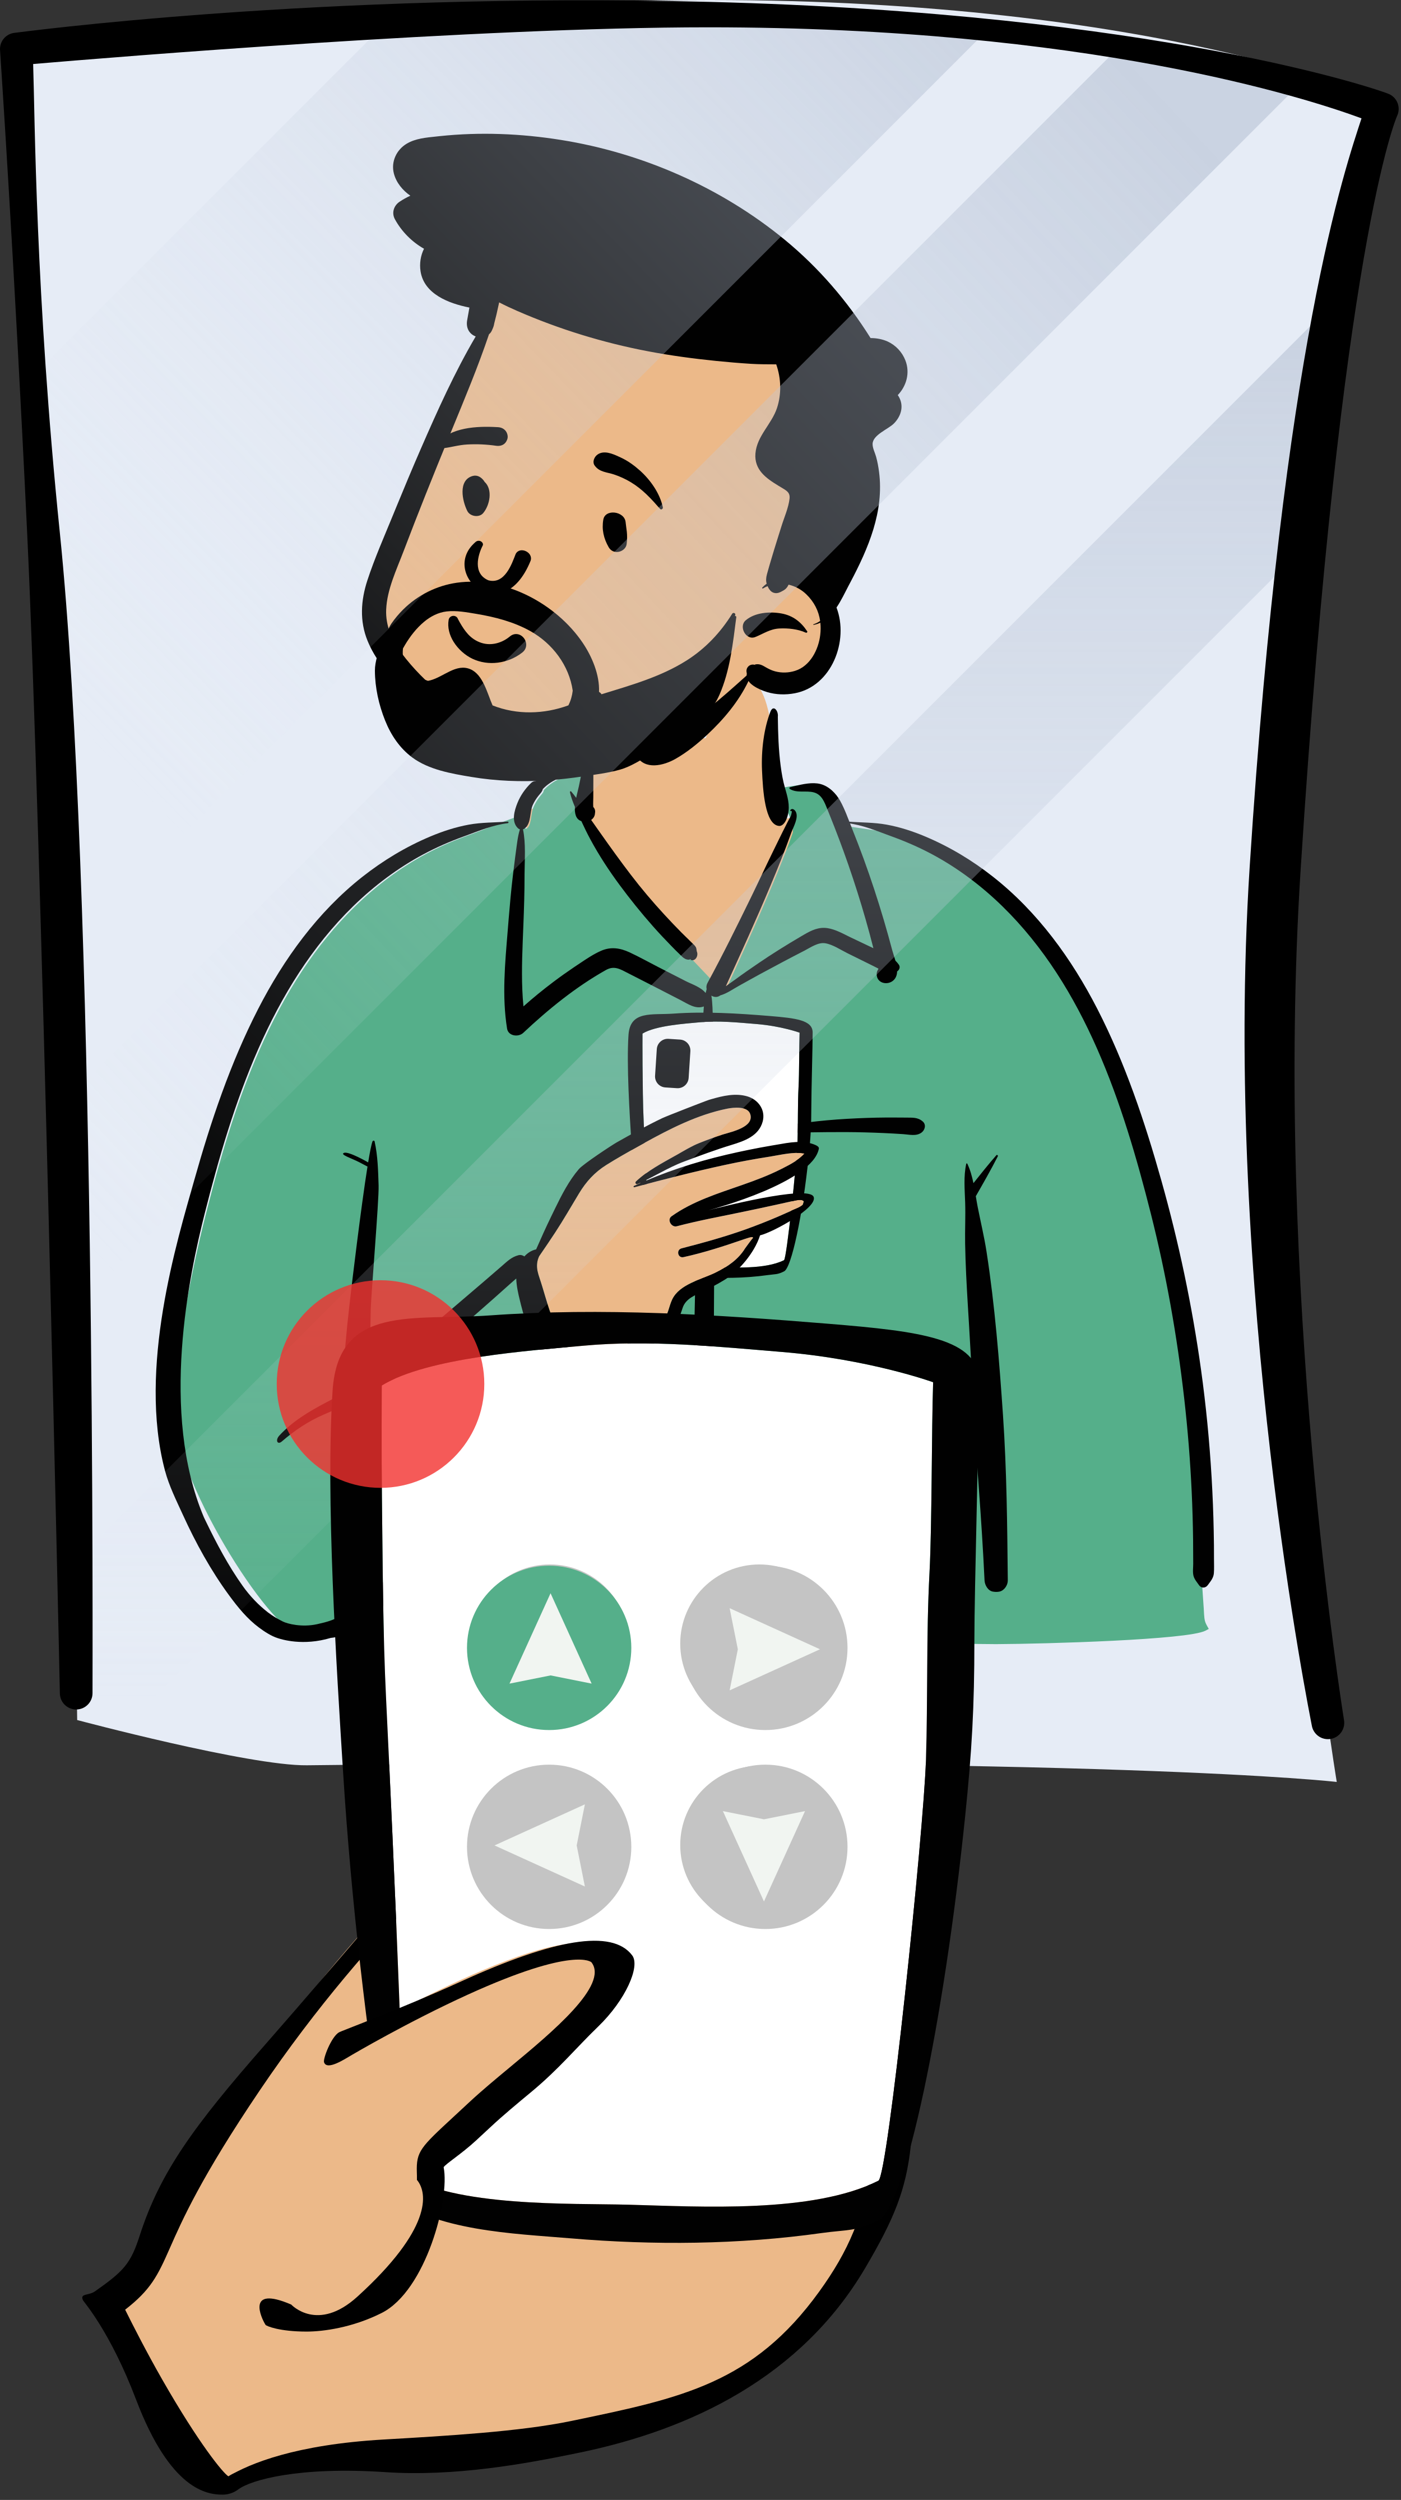 <svg width="162" height="289" viewBox="0 0 162 289" fill="none" xmlns="http://www.w3.org/2000/svg">
<rect x="0" y="0" width="162" height="289" fill="#333333" stroke="none"/>
<path d="M154.571 206C154.571 206 145.522 151.391 148.669 101.305C153.432 25.522 160 11.582 160 11.582C160 11.582 134.191 0 82.032 0C51.577 0 2 4.504 2 4.504C2 4.504 2.629 27.669 5.147 61.805C7.665 95.942 8.924 198.842 8.924 198.842C8.924 198.842 28.837 204.15 35.482 204.072C128.894 202.971 154.571 206 154.571 206Z" fill="#E6ECF6"/>
<path d="M99.038 99.097C98.378 97.597 97.693 95.998 96.685 95.161C95.148 93.885 92.869 94.342 90.046 94.753C89.087 82.27 89.625 77.609 82.968 77.099C82.528 76.949 81.992 85.467 81.553 85.343C77.891 85.191 70.871 82.788 67.505 83.116C64.876 84.346 66.195 89.164 65.325 92.906C63.284 92.906 61.743 93.342 60.393 93.961C62.397 101.125 66.955 113.938 74.544 117.064C82.458 120.323 93.347 108.103 99.038 99.097Z" fill="#ECB989"/>
<path d="M62.968 91.251C64.109 90.06 65.899 89.349 67.594 89.389L67.673 89.391L68.249 89.417L67.864 91.304L67.845 91.393L67.766 91.721L67.662 92.149L67.625 92.307L67.586 92.482C67.58 92.51 67.574 92.538 67.567 92.566L67.551 92.649L67.387 93.45L67.417 93.522L67.409 93.704C67.383 94.362 67.525 94.724 67.837 94.84L67.862 94.849L68.041 94.906L68.186 95.222C68.52 95.944 68.833 96.574 69.153 97.168C70.088 98.901 71.204 100.632 72.49 102.372C73.712 104.026 74.986 105.604 76.309 107.103C76.904 107.777 77.533 108.453 78.202 109.141L78.778 109.731L78.961 109.917L79.084 110.04L79.238 110.191L79.46 110.402L79.62 110.56L79.672 110.609C79.737 110.67 79.788 110.711 79.834 110.741L79.851 110.751L79.902 110.781L82.572 113.59L83.515 114.108L83.963 114.356L84.053 114.176L84.072 114.118L85.064 111.938L85.671 110.603C86.915 107.856 87.882 105.672 88.767 103.591L88.877 103.331L89.204 102.557L89.376 102.144C90.168 100.249 90.752 98.785 91.275 97.364L91.35 97.161L91.46 96.857L91.623 96.399L91.653 96.321C91.795 95.958 91.447 94.636 91.102 93.912L91.082 93.871L90.994 93.692L90.897 93.502C90.669 93.059 90.505 92.567 90.366 91.971C90.344 91.874 90.323 91.778 90.303 91.679L90.274 91.531L90.255 91.434L90.23 91.299L90.194 91.105L90.963 90.976L91.385 90.907L91.569 90.878C91.807 90.841 92.019 90.811 92.219 90.786L92.293 90.777L92.427 90.761L92.432 90.787L92.706 90.814L92.91 90.835C93.914 90.942 94.687 91.058 95.237 91.188L95.291 91.201L95.39 91.226L95.435 91.237C95.935 91.372 96.32 91.663 96.625 92.092C96.834 92.386 96.97 92.668 97.184 93.202L97.261 93.394L97.517 94.027C97.547 94.104 97.593 94.227 97.656 94.396L97.873 94.987L98.485 95.591L101.905 96.095C106.834 96.398 140.292 109.352 138.947 182.397L139.003 183.183L139.118 184.892L139.186 185.866L139.194 185.997L139.221 186.505L139.229 186.624C139.239 186.776 139.251 186.905 139.265 187.024L139.277 187.112L139.29 187.197C139.328 187.43 139.403 187.638 139.527 187.87L139.559 187.929L139.772 188.31L139.386 188.513C137.374 189.573 120.826 190.04 115.391 190.065L115.226 190.065H114.886C112.246 190.064 109.447 189.962 106.527 189.787L105.866 189.747L105.315 189.712C105.077 189.697 104.846 189.681 104.607 189.665L104.239 189.638L102.703 189.526C95.796 188.864 88.552 188.876 80.57 189.473C60.7 190.751 45.653 189.032 34.246 188.642C31.428 188.546 19.82 171.022 19.89 161.982C20.731 154.592 22.018 147.425 23.77 140.499L23.946 139.807C25.84 132.405 27.665 126.698 29.986 121.421C32.938 114.709 36.538 109.185 41.069 104.769C43.561 102.34 46.32 100.291 49.252 98.719C50.6 97.996 52.034 97.355 53.571 96.778L53.791 96.696L54.147 96.566L54.419 96.465L55.298 96.137C55.483 96.067 55.684 95.99 55.922 95.896L56.069 95.838L57.643 95.21L57.904 95.108L58.195 94.995L58.408 94.913C58.758 94.779 59.074 94.663 59.367 94.561L59.541 94.501L59.699 94.448L60.37 94.216L60.358 94.826C60.349 95.233 60.453 95.54 60.686 95.761L60.694 95.767L60.701 95.774L60.709 95.779L60.749 95.777L60.908 95.777C60.925 95.768 60.94 95.757 60.954 95.745C61.18 95.553 61.285 95.295 61.386 94.705L61.413 94.541L61.461 94.234L61.48 94.117C61.547 93.708 61.606 93.482 61.722 93.223C61.889 92.849 62.108 92.485 62.367 92.15L62.428 92.074L62.669 91.783L62.706 91.737C62.791 91.628 62.834 91.552 62.852 91.481L62.857 91.463L62.881 91.34L62.968 91.251Z" fill="#55AF8A"/>
<path d="M46.6 61.348C46.127 63.043 45.676 64.744 45.246 66.45C44.515 69.363 43.397 72.564 44.834 75.438C45.459 76.732 46.482 77.818 47.504 78.809C59.159 90.85 74.026 93.871 85.577 79.861C88.26 75.675 89.068 79.275 92.46 78.475C94.923 77.702 95.636 74.802 95.247 72.541C94.991 71.053 94.368 69.663 94.007 68.202C92.112 60.063 97.27 51.715 94.317 43.674C95.161 43.165 95.643 41.945 94.772 41.002C93.765 39.912 92.68 38.899 91.52 37.974C86.658 34.101 80.827 31.692 74.795 30.322C69.326 29.321 62.097 27.123 57.909 32.043C55.89 34.762 57.444 35.891 56.059 38.949C53.345 45.54 48.509 54.48 46.6 61.348Z" fill="#ECB989"/>
<path d="M100.666 39.083C101.367 39.074 102.091 39.227 102.657 39.488C103.583 39.917 104.322 40.711 104.691 41.662C105.254 43.105 104.811 44.633 103.811 45.675C103.894 45.79 103.966 45.915 104.027 46.046C104.51 47.084 104.143 48.159 103.374 48.947C102.719 49.619 100.92 50.258 100.899 51.321C100.889 51.804 101.177 52.336 101.303 52.797C101.461 53.371 101.569 53.955 101.645 54.545C102.243 59.121 100.413 63.376 98.326 67.323L98.138 67.676C97.723 68.468 97.283 69.408 96.726 70.235C98.189 74.062 96.175 79.349 91.89 80.146C90.837 80.343 89.731 80.317 88.702 80.005C88.166 79.84 87.621 79.615 87.156 79.299C86.925 79.142 86.703 78.961 86.553 78.725C85.401 81.12 83.692 83.152 81.741 84.972C80.642 85.994 79.421 86.983 78.114 87.726C76.733 88.51 74.566 89.057 73.589 87.376C73.256 86.804 73.591 86.143 74.179 85.942C75.283 85.562 76.376 85.441 77.416 84.861C78.574 84.215 79.701 83.485 80.784 82.722C82.329 81.636 83.766 80.384 85.183 79.12L86.339 78.087C86.338 78.082 86.338 78.078 86.337 78.073L86.337 78.045C86.338 78.031 86.339 78.018 86.341 78.006L86.355 77.872C86.353 77.861 86.351 77.847 86.348 77.83L86.335 77.746C86.213 77.195 86.675 76.723 87.229 76.846C87.404 76.893 87.43 76.894 87.307 76.848L87.256 76.83C87.472 76.771 87.69 76.77 87.908 76.829C88.164 76.897 88.384 77.05 88.612 77.175C88.949 77.362 89.253 77.51 89.625 77.609C90.389 77.811 91.184 77.787 91.937 77.552C93.676 77.011 94.645 75.111 94.846 73.397C94.903 72.912 94.909 72.44 94.859 71.987C94.616 72.102 94.356 72.187 94.077 72.237C94.035 72.245 94.019 72.186 94.059 72.172C94.343 72.081 94.601 71.95 94.834 71.789C94.668 70.626 94.142 69.579 93.231 68.7C92.656 68.144 91.94 67.762 91.183 67.587C91.175 67.608 91.165 67.629 91.154 67.649C90.957 68.056 90.697 68.218 90.332 68.398L90.202 68.462C89.706 68.699 89.198 68.529 88.959 68.117L88.948 68.126C88.871 67.995 88.809 67.875 88.757 67.76C88.575 67.833 88.397 67.923 88.225 68.027C88.16 68.066 88.093 67.976 88.144 67.922C88.302 67.757 88.472 67.607 88.651 67.475C88.555 67.138 88.57 66.813 88.689 66.363C88.858 65.73 89.052 65.101 89.237 64.472C89.594 63.256 89.984 62.05 90.36 60.839C90.677 59.815 91.177 58.709 91.298 57.639C91.368 57.016 91.045 56.778 90.586 56.499L89.989 56.139C88.589 55.285 87.199 54.314 87.352 52.424C87.516 50.405 89.226 49.033 89.842 47.178C90.382 45.554 90.327 43.737 89.757 42.121C88.785 42.113 87.814 42.122 86.843 42.06C85.497 41.975 84.155 41.862 82.814 41.726C80.179 41.459 77.559 41.108 74.955 40.614C69.738 39.624 64.636 38.052 59.767 35.927C59.075 35.625 58.389 35.305 57.718 34.956C57.69 35.079 57.662 35.204 57.636 35.329C57.491 36.028 57.327 36.716 57.145 37.405C57.119 37.59 57.062 37.783 56.972 37.987L56.867 38.225C56.794 38.39 56.683 38.53 56.545 38.641C55.281 42.384 53.754 46.034 52.251 49.69L51.892 50.565C50.099 54.939 48.335 59.326 46.657 63.745C45.842 65.886 44.747 68.159 44.653 70.482C44.577 72.366 45.339 74.05 46.452 75.532C49.068 79.019 52.761 81.846 56.522 83.982C58.537 85.126 60.727 86.314 62.983 86.891C63.79 87.097 64.671 87.228 65.501 87.078C66.21 86.951 66.748 86.524 67.262 86.047L67.362 85.954C67.792 85.548 68.663 85.811 68.616 86.472C68.479 88.431 66.487 89.139 64.763 89.159C62.802 89.182 60.965 88.435 59.196 87.658L58.89 87.523C54.31 85.501 50.191 82.682 46.446 79.375C44.788 77.912 43.353 76.154 42.508 74.095C41.566 71.799 41.72 69.422 42.48 67.093C43.321 64.527 44.43 62.026 45.451 59.528L45.767 58.756C46.717 56.441 47.681 54.131 48.681 51.836C50.596 47.441 52.575 43.033 55.006 38.895C54.979 38.885 54.952 38.875 54.926 38.863C54.179 38.536 53.879 37.818 54.018 37.031L54.279 35.555L54.209 35.541C51.91 35.075 49.046 34.007 48.632 31.38C48.487 30.465 48.639 29.532 49.029 28.756C47.624 27.96 46.442 26.767 45.665 25.348C45.262 24.61 45.529 23.773 46.209 23.318C46.613 23.047 47.028 22.817 47.451 22.625C46.559 22.01 45.812 21.105 45.543 20.051C45.197 18.694 45.844 17.319 47.026 16.613C48.041 16.004 49.276 15.906 50.431 15.782L50.841 15.738C55.516 15.245 60.239 15.436 64.878 16.179C74.277 17.681 83.397 21.674 90.76 27.732C94.656 30.937 97.986 34.804 100.666 39.083ZM93.168 73.137C92.268 72.717 91.101 72.605 90.121 72.655C89.029 72.713 88.305 73.252 87.333 73.642C86.266 74.07 85.38 72.439 86.224 71.715C87.291 70.799 89.008 70.679 90.344 70.916C91.672 71.153 92.606 71.877 93.333 72.975C93.406 73.082 93.267 73.182 93.168 73.137Z" fill="#010101"/>
<path d="M57.57 76.604C56.575 76.73 55.55 76.592 54.625 76.153C53.786 75.755 52.973 75.042 52.444 74.185C51.968 73.414 51.725 72.528 51.879 71.65C51.903 71.516 51.97 71.41 52.058 71.334C52.15 71.254 52.27 71.207 52.391 71.198C52.517 71.189 52.643 71.221 52.744 71.288C52.836 71.348 52.908 71.436 52.947 71.552C53.02 71.69 53.094 71.825 53.168 71.956C53.771 73.005 54.385 73.823 55.477 74.251C56.051 74.477 56.653 74.515 57.23 74.406C57.828 74.292 58.401 74.02 58.887 73.633L58.945 73.586C59.226 73.348 59.52 73.276 59.787 73.305C60.096 73.337 60.377 73.51 60.572 73.76C60.767 74.009 60.872 74.331 60.841 74.646C60.813 74.927 60.68 75.206 60.396 75.429C59.581 76.069 58.592 76.476 57.57 76.604ZM54.965 62.673C50.799 66.302 58.084 72.85 61.349 64.839C61.709 63.838 60.088 63.102 59.623 64.055C59.185 65.185 58.365 67.594 56.467 67.083C54.644 66.303 55.249 64.158 55.826 63.045C55.961 62.727 55.423 62.273 54.965 62.673ZM72.46 62.895C72.353 63.785 70.946 64.24 70.385 63.264C69.799 62.242 69.564 61.198 69.763 60.064C69.985 58.797 72.222 59.088 72.341 60.368C72.415 61.165 72.603 61.704 72.46 62.895ZM56.03 55.699C57.004 56.593 56.637 58.407 55.871 59.316C55.401 59.872 54.361 59.712 54.04 59.08C53.447 57.914 52.951 55.521 54.636 55.029C55.176 54.871 55.626 55.15 55.938 55.558C55.974 55.605 56.003 55.652 56.03 55.699ZM73.989 54.39C75.208 55.48 76.302 57.025 76.646 58.643C76.684 58.818 76.459 58.984 76.324 58.829C75.292 57.648 74.298 56.558 72.938 55.742C72.317 55.37 71.678 55.076 70.992 54.849C70.16 54.574 69.32 54.586 68.767 53.826C68.453 53.394 68.725 52.791 69.114 52.532C69.848 52.043 70.803 52.44 71.56 52.791L71.806 52.905C72.6 53.272 73.338 53.808 73.989 54.39ZM58.276 49.623C58.455 49.759 58.591 49.947 58.658 50.185C58.747 50.502 58.708 50.737 58.551 51.019C58.431 51.237 58.256 51.379 58.055 51.461C57.843 51.548 57.6 51.566 57.361 51.532C56.26 51.371 55.145 51.324 54.034 51.383C53.513 51.411 53.005 51.502 52.497 51.602L52.06 51.688C51.657 51.767 51.245 51.836 50.747 51.834C50.708 51.834 50.669 51.833 50.631 51.832C50.513 51.757 50.504 51.702 50.486 51.659L50.479 51.642C50.457 51.591 50.433 51.517 50.551 51.229C52.13 49.397 55.153 49.248 57.414 49.374L57.623 49.386C57.866 49.403 58.093 49.485 58.276 49.623Z" fill="#010101"/>
<path d="M66.225 79.844C66.156 80.433 65.996 81.005 65.723 81.542C62.913 82.57 59.774 82.666 56.957 81.548C56.353 80.182 55.864 77.997 54.4 77.368C52.761 76.663 51.319 78.237 49.759 78.649C49.673 78.672 49.578 78.692 49.483 78.71C48.635 78.405 47.818 77.969 47.221 77.278C46.61 76.571 46.511 75.808 46.595 74.965C46.674 74.821 46.756 74.679 46.84 74.539C47.433 73.551 48.149 72.624 49.035 71.884C49.78 71.259 50.673 70.796 51.645 70.684C52.784 70.554 53.98 70.782 55.101 70.969C57.241 71.325 59.394 71.884 61.303 72.944C63.903 74.39 65.812 76.948 66.225 79.844ZM45.242 72.109C45.051 72.386 43.342 75.484 43.351 77.524C43.36 79.488 43.798 81.465 44.532 83.295C45.206 84.976 46.218 86.493 47.684 87.576C49.598 88.988 52.211 89.435 54.501 89.816C57.359 90.292 60.264 90.405 63.155 90.218C64.6 90.126 66.039 89.959 67.47 89.745C68.877 89.535 70.361 89.355 71.731 88.962C72.91 88.624 74.033 87.896 75.085 87.285C76.743 86.325 78.387 85.299 79.909 84.132C81.33 83.043 82.459 81.984 83.19 80.321C84.415 77.533 84.753 74.336 85.14 71.341C85.154 71.247 85.024 71.161 84.969 71.246C84.986 71.196 85.002 71.146 85.018 71.096C85.086 70.882 84.777 70.769 84.666 70.948C83.308 73.137 81.553 74.989 79.373 76.367C76.371 78.263 72.93 79.216 69.555 80.26C69.483 80.143 69.383 80.046 69.265 79.988C69.35 77.999 68.438 75.883 67.391 74.329C64.327 69.784 58.325 66.575 52.809 67.368C50.477 67.704 48.294 68.801 46.619 70.463C46.112 70.965 45.65 71.519 45.242 72.109Z" fill="#010101"/>
<path d="M68.229 86.181C68.251 86.165 68.285 86.157 68.305 86.181C68.64 86.573 68.572 87.171 68.583 87.668L68.585 87.714C68.609 88.439 68.614 89.162 68.611 89.888L68.604 92.199C68.603 92.517 68.577 92.848 68.593 93.167L68.601 93.291C68.778 93.472 68.86 93.732 68.8 93.995C68.79 94.331 68.614 94.612 68.358 94.788L68.907 95.568L69.457 96.348C70.591 97.957 71.739 99.552 72.934 101.116C74.153 102.712 75.453 104.247 76.813 105.723C77.478 106.445 78.154 107.156 78.846 107.852C79.127 108.134 79.415 108.41 79.7 108.688L79.984 108.969C80.15 109.136 80.361 109.302 80.473 109.514C80.538 109.639 80.553 109.948 80.577 109.999C80.786 110.461 80.428 111.196 79.833 110.966L79.86 110.948C79.968 110.872 79.899 110.871 79.652 110.944C79.496 110.943 79.349 110.908 79.213 110.837L79.172 110.814C78.98 110.716 78.808 110.528 78.652 110.376L78.613 110.339C78.255 110.004 77.914 109.649 77.572 109.298C76.857 108.568 76.158 107.822 75.481 107.055C74.131 105.527 72.851 103.936 71.639 102.296C70.405 100.626 69.257 98.869 68.27 97.042C67.896 96.348 67.552 95.641 67.223 94.925C66.582 94.72 66.433 94.038 66.478 93.27C66.242 92.72 66.028 92.158 65.903 91.584C65.886 91.505 65.987 91.431 66.048 91.499C66.252 91.732 66.442 91.98 66.625 92.234C66.735 91.696 66.874 91.201 66.939 90.885L67.223 89.491C65.623 89.408 63.868 90.066 62.765 91.217C62.706 91.517 62.475 91.731 62.25 92.011C61.993 92.332 61.769 92.691 61.602 93.067C61.231 93.9 61.44 95.129 60.72 95.74C60.645 95.803 60.562 95.848 60.475 95.875C60.817 97.55 60.662 99.395 60.654 101.094V101.244C60.656 103.146 60.593 105.049 60.519 106.948L60.444 108.829C60.347 111.337 60.284 113.846 60.528 116.34C61.64 115.354 62.791 114.414 63.981 113.518C64.763 112.929 65.562 112.36 66.374 111.813L67.034 111.372C67.825 110.842 68.636 110.296 69.502 109.916C70.636 109.419 71.713 109.59 72.807 110.099C73.897 110.607 74.954 111.196 76.022 111.746C77.109 112.306 78.198 112.861 79.286 113.417C80.007 113.785 81.064 114.118 81.593 114.796C81.626 114.646 81.666 114.496 81.711 114.347C81.659 114.12 81.679 113.874 81.807 113.64C83.584 110.375 85.228 107.031 86.861 103.692C87.687 102.002 88.473 100.292 89.301 98.603L90.106 96.959C90.24 96.684 90.375 96.411 90.511 96.137C90.714 95.728 90.925 95.323 91.131 94.914C91.217 94.742 91.326 94.57 91.411 94.396L91.451 94.309C91.453 94.305 91.648 93.691 91.497 93.75L91.484 93.756C91.407 93.8 91.346 93.703 91.395 93.641C91.609 93.378 91.905 93.611 92.026 93.856C92.361 94.526 91.748 95.579 91.512 96.222L91.499 96.258C90.766 98.331 89.937 100.366 89.088 102.393C87.458 106.28 85.708 110.108 83.962 113.942L83.941 114.008C84.313 113.722 84.711 113.464 85.051 113.211C85.91 112.575 86.794 111.97 87.677 111.367C89.296 110.26 90.959 109.227 92.648 108.236L92.986 108.038C93.831 107.546 94.667 107.147 95.669 107.294C96.6 107.432 97.466 107.932 98.306 108.338L98.394 108.38L100.992 109.615C100.714 108.507 100.414 107.405 100.1 106.306C99.488 104.163 98.814 102.039 98.084 99.934C97.402 97.966 96.664 96.02 95.885 94.09L95.65 93.511C95.332 92.716 95.016 91.849 94.107 91.604C93.198 91.36 92.156 91.722 91.327 91.204C91.251 91.158 91.26 91.033 91.352 91.01L91.864 90.881C92.826 90.642 93.953 90.401 94.863 90.634C95.853 90.887 96.671 91.718 97.151 92.582C97.685 93.542 98.061 94.618 98.467 95.642L98.531 95.803C98.996 96.963 99.443 98.129 99.872 99.302C100.727 101.648 101.506 104.022 102.212 106.418C102.551 107.572 102.874 108.732 103.183 109.895C103.272 110.23 103.419 110.635 103.54 111.058C103.678 111.193 103.809 111.343 103.931 111.515C104.135 111.799 103.989 112.133 103.736 112.303C103.727 112.594 103.662 112.868 103.507 113.102C102.904 114.018 101.308 113.782 101.373 112.551C101.383 112.362 101.456 112.182 101.568 112.03L101.564 112.006L101.551 111.96C101.275 111.828 100.996 111.68 100.704 111.535L97.976 110.187C97.186 109.797 96.311 109.194 95.433 109.045C94.613 108.906 93.749 109.516 93.046 109.884L93 109.908C91.299 110.78 89.611 111.681 87.929 112.589C87.108 113.032 86.297 113.494 85.48 113.943C84.796 114.318 84.058 114.857 83.289 115.069C82.961 115.324 82.571 115.29 82.258 115.097C82.401 115.984 82.392 116.894 82.436 117.801C82.495 119.014 82.504 120.23 82.523 121.444L82.531 121.899C82.582 124.584 82.61 127.268 82.621 129.953C82.657 139.514 82.551 149.077 82.526 158.637C82.514 163.441 82.419 168.248 82.294 173.05C82.241 175.085 82.131 177.117 82.011 179.149L81.945 180.257C81.807 182.595 81.724 184.959 81.291 187.265C81.235 187.566 80.726 187.573 80.676 187.265C80.277 184.793 80.255 182.268 80.179 179.767L80.162 179.268C80.071 176.583 80.027 173.899 80.037 171.214C80.07 161.649 80.319 152.091 80.523 142.529C80.625 137.725 80.694 132.919 80.852 128.116C80.932 125.713 81.022 123.312 81.128 120.91C81.176 119.838 81.222 118.766 81.293 117.695L81.326 117.236C81.347 116.937 81.365 116.641 81.387 116.349C80.42 116.702 79.534 116.048 78.664 115.6C77.661 115.083 76.658 114.567 75.654 114.051L74.65 113.537L72.64 112.511C71.735 112.049 71.037 111.59 70.073 112.132C66.595 114.083 63.399 116.679 60.503 119.403C59.947 119.926 58.774 119.785 58.633 118.91C58.032 115.169 58.398 111.374 58.705 107.622L58.818 106.229C58.955 104.565 59.104 102.901 59.303 101.244C59.392 100.503 59.481 99.762 59.579 99.022L59.654 98.467C59.777 97.59 59.857 96.719 60.118 95.878C60.035 95.851 59.956 95.808 59.886 95.74C59.1 94.995 59.479 93.702 59.837 92.816C60.191 91.941 60.731 91.177 61.407 90.519C61.553 90.376 61.761 90.284 61.97 90.279C63.608 89.193 65.406 88.651 67.276 89.244C67.329 88.993 67.382 88.742 67.439 88.492L67.496 88.242C67.64 87.622 67.694 86.597 68.229 86.181Z" fill="#010101"/>
<path d="M85.022 184.216C85.53 184.076 86.087 184.223 86.459 184.596C86.832 184.969 86.979 185.525 86.839 186.034C86.769 186.284 86.642 186.501 86.459 186.686C86.288 186.856 86.088 186.977 85.861 187.049L85.807 187.066L85.724 187.1C85.469 187.168 85.214 187.168 84.959 187.1C84.716 187.032 84.504 186.909 84.324 186.73C84.146 186.551 84.023 186.339 83.955 186.095C83.886 185.84 83.886 185.585 83.955 185.33L83.989 185.247C84.059 184.997 84.186 184.78 84.369 184.595C84.554 184.413 84.772 184.286 85.022 184.216Z" fill="#010101"/>
<path d="M115.209 133.55C115.293 133.453 115.428 133.576 115.376 133.678C114.584 135.231 113.702 136.772 112.834 138.286C112.904 138.705 112.972 139.121 113.052 139.527C113.39 141.254 113.804 142.952 114.074 144.697C115.043 150.968 115.547 157.308 115.979 163.636C116.413 169.986 116.469 176.339 116.533 182.703C116.54 183.254 116.115 183.895 115.546 183.999C115.286 184.046 115.091 184.037 114.832 183.999C114.24 183.912 113.87 183.234 113.844 182.703C113.675 179.147 113.446 175.595 113.182 172.044C112.714 165.749 112.428 159.438 112.049 153.136L111.915 150.934C111.772 148.547 111.641 146.159 111.599 143.769C111.571 142.186 111.655 140.603 111.603 139.021C111.555 137.561 111.407 135.974 111.729 134.539C111.741 134.485 111.826 134.472 111.85 134.523C112.185 135.228 112.397 135.993 112.561 136.775C113.424 135.685 114.302 134.591 115.209 133.55Z" fill="#010101"/>
<path d="M102.545 95.335C104.065 95.614 105.56 96.102 106.983 96.701C109.805 97.889 112.422 99.465 114.826 101.357C119.996 105.425 123.914 110.84 126.9 116.66C130.117 122.93 132.375 129.678 134.281 136.446C136.302 143.62 137.844 150.931 138.873 158.314C139.452 162.467 139.856 166.645 140.102 170.83C140.223 172.893 140.304 174.958 140.345 177.024C140.367 178.102 140.38 179.18 140.376 180.258C140.374 180.793 140.405 181.342 140.361 181.875C140.32 182.372 140.04 182.735 139.753 183.116L139.654 183.248C139.385 183.612 138.909 183.633 138.644 183.248C138.42 182.925 138.118 182.582 138.011 182.193C137.895 181.773 137.972 181.229 137.973 180.797C137.974 179.854 137.97 178.91 137.959 177.967C137.936 176.125 137.882 174.285 137.797 172.445C137.629 168.856 137.342 165.272 136.936 161.702C136.115 154.483 134.848 147.319 133.067 140.274C129.861 127.594 125.485 114.101 115.883 104.745C113.478 102.401 110.758 100.354 107.796 98.766C106.282 97.954 104.707 97.272 103.093 96.686L102.955 96.636C101.357 96.051 99.722 95.362 98.029 95.166C97.913 95.152 97.908 94.97 98.029 94.979C99.546 95.098 101.042 95.059 102.545 95.335Z" fill="#010101"/>
<path d="M85.313 172.253C85.581 172.252 85.881 172.31 86.111 172.459L86.418 172.697C86.502 172.804 86.585 172.911 86.667 173.019C86.86 173.269 86.885 173.675 86.845 173.974C86.836 174.174 86.777 174.359 86.667 174.531L86.434 174.835C86.208 175.019 86.02 175.15 85.747 175.238C85.605 175.284 85.468 175.294 85.331 175.286L85.285 175.284L85.313 175.287L85.265 175.282C85.22 175.278 85.176 175.273 85.131 175.267C85.1 175.263 85.07 175.261 85.04 175.257C85.01 175.254 84.982 175.253 84.952 175.256C84.605 175.289 84.257 175.092 84.011 174.866C83.79 174.663 83.591 174.231 83.621 173.925L83.634 173.797C83.658 173.582 83.677 173.497 83.768 173.28C83.857 173.069 83.982 172.883 84.15 172.726C84.473 172.426 84.869 172.256 85.313 172.253Z" fill="#010101"/>
<path d="M84.24 156.47C84.699 155.969 85.49 155.932 86.061 156.235C86.199 156.309 86.327 156.428 86.45 156.527C86.758 156.776 86.88 157.227 86.896 157.606C86.913 157.981 86.716 158.427 86.45 158.686L86.385 158.748C86.226 158.903 85.998 159.038 85.775 159.078C85.417 159.144 85.116 159.142 84.782 159.001C84.495 158.88 84.248 158.686 84.079 158.421L84.052 158.376C84.04 158.358 84.029 158.34 84.019 158.32L84.005 158.291C83.686 157.676 83.772 156.98 84.24 156.47Z" fill="#010101"/>
<path d="M84.478 140.604C84.685 140.539 84.893 140.53 85.1 140.576C85.242 140.576 85.372 140.612 85.494 140.683C85.626 140.72 85.741 140.787 85.838 140.883C85.956 140.953 86.049 141.046 86.119 141.163C86.257 141.314 86.35 141.491 86.398 141.694L86.454 142.109L86.398 142.524L86.241 142.897C86.197 142.954 86.154 143.01 86.11 143.066C86.041 143.183 85.947 143.277 85.829 143.347C85.753 143.423 85.665 143.48 85.567 143.519C85.22 143.768 84.757 143.849 84.345 143.736C84.101 143.667 83.888 143.544 83.709 143.365C83.53 143.185 83.406 142.972 83.337 142.728L83.309 142.533C83.273 142.271 83.267 142.126 83.342 141.793C83.374 141.647 83.468 141.44 83.518 141.354C83.728 140.982 84.073 140.728 84.478 140.604Z" fill="#010101"/>
<path d="M102.493 129.189C103.089 129.185 103.684 129.186 104.28 129.193L104.727 129.199C105.475 129.211 106.116 129.133 106.704 129.652C107.131 130.029 106.943 130.661 106.538 130.945C105.924 131.374 105.154 131.158 104.448 131.111C103.704 131.061 102.959 131.019 102.214 130.986C100.771 130.922 99.328 130.88 97.884 130.874C96.443 130.868 95 130.882 93.559 130.905C92.093 130.929 90.566 131.065 89.108 130.914C88.908 130.893 88.863 130.63 89.061 130.561C90.434 130.086 91.98 129.932 93.419 129.75C94.905 129.562 96.389 129.43 97.884 129.344C99.418 129.255 100.956 129.2 102.493 129.189Z" fill="#010101"/>
<path d="M84.475 124.521L84.524 124.522C84.787 124.523 85.032 124.584 85.261 124.707L85.31 124.734L85.624 124.977C85.817 125.171 85.951 125.4 86.024 125.664L86.08 126.077C86.088 126.292 86.043 126.491 85.946 126.676C85.883 126.869 85.776 127.036 85.624 127.177C85.484 127.329 85.316 127.436 85.124 127.499C84.952 127.589 84.769 127.634 84.574 127.634L84.524 127.633C84.244 127.632 83.982 127.561 83.74 127.42L83.425 127.177C83.232 126.983 83.099 126.754 83.025 126.491L82.969 126.077C82.961 125.863 83.006 125.663 83.104 125.478C83.165 125.285 83.273 125.118 83.425 124.977C83.566 124.826 83.733 124.718 83.925 124.656C84.097 124.566 84.28 124.521 84.475 124.521Z" fill="#010101"/>
<path d="M89.087 82.27C89.422 81.416 90.03 82.176 89.942 82.862C89.966 84.793 90.022 86.664 90.271 88.555C90.385 89.419 90.535 90.286 90.766 91.078L90.862 91.412C91.161 92.451 91.394 93.43 90.991 94.57C90.802 95.107 90.459 95.51 90.088 95.482C88.441 95.357 88.214 91.321 88.114 89.068C88.01 86.748 88.332 84.198 89.087 82.27Z" fill="#010101"/>
<path d="M91.342 133.957C91.319 133.963 91.305 133.966 91.305 133.966C91.305 133.966 91.318 133.963 91.342 133.957Z" fill="#010101"/>
<path d="M80.93 118.177C79.206 118.337 75.809 118.561 74.293 119.486C74.293 119.486 74.282 121.736 74.298 123.132C74.325 125.363 74.329 127.592 74.436 129.821C74.682 134.869 75.156 145.355 74.949 145.444C76.7 146.555 80.504 146.418 82.43 146.469C84.782 146.531 88.491 146.762 90.656 145.68C90.97 145.523 92.147 134.161 92.221 131.838C92.286 129.778 92.23 127.717 92.338 125.659C92.421 124.108 92.406 120.926 92.458 119.379C92.458 119.379 90.367 118.62 87.48 118.382C85.304 118.203 83.106 117.976 80.93 118.177Z" fill="white"/>
<path d="M89.009 117.453C85.324 117.151 81.526 116.913 77.859 117.178C75.358 117.359 72.865 116.791 72.674 119.643C72.44 123.15 72.802 128.773 73.022 132.273C73.288 136.502 73.79 140.715 74.436 144.902C74.456 145.031 74.52 145.138 74.608 145.227C74.221 145.397 74.016 145.805 74.51 146.165C76.126 147.343 78.603 147.415 80.511 147.576C83.254 147.808 86.056 147.785 88.785 147.402C89.635 147.282 89.902 147.364 90.672 146.97C91.525 146.534 92.805 140.54 93.513 133.67C93.737 131.495 93.816 130.078 93.816 127.894C93.816 126.175 93.967 121.075 93.967 119.354C93.968 117.938 92.045 117.702 89.009 117.453ZM92.338 125.659C92.23 127.717 92.286 129.778 92.221 131.838C92.147 134.162 90.97 145.523 90.656 145.68C88.491 146.762 84.782 146.532 82.43 146.469C80.504 146.418 76.7 146.555 74.949 145.444C75.155 145.355 74.681 134.869 74.436 129.822C74.328 127.592 74.325 125.363 74.298 123.132C74.282 121.736 74.293 119.486 74.293 119.486C75.809 118.561 79.206 118.337 80.93 118.178C83.106 117.976 85.304 118.203 87.48 118.382C90.367 118.62 92.458 119.379 92.458 119.379C92.406 120.926 92.421 124.108 92.338 125.659Z" fill="#010101"/>
<path d="M73.53 136.606C74.835 135.363 76.553 134.46 78.123 133.58L78.25 133.509C79.101 133.03 79.922 132.515 80.831 132.15C81.714 131.797 82.608 131.47 83.512 131.174L83.599 131.146C84.598 130.838 87.199 130.301 86.761 128.819C86.471 127.838 84.814 128.02 84.071 128.169C80.668 128.854 77.449 130.499 74.436 132.167L73.764 132.54C72.531 133.224 71.299 133.921 70.106 134.669C68.753 135.516 67.777 136.591 66.954 137.95C66.041 139.457 65.171 140.983 64.205 142.457C63.596 143.386 62.974 144.304 62.344 145.217C62.216 145.487 62.128 145.771 62.1 146.119C62.053 146.707 62.204 147.212 62.39 147.765C62.861 149.161 63.212 150.599 63.723 151.983C64.196 153.264 64.754 154.578 65.57 155.684C65.893 156.123 66.281 156.538 66.695 156.895L67.029 157.176C67.175 157.298 67.337 157.431 67.502 157.553C67.646 157.272 67.895 157.055 68.232 157.023C68.948 156.952 69.492 156.813 70.142 156.503C70.645 156.263 71.14 156.004 71.638 155.754C72.617 155.264 73.611 154.794 74.57 154.267L74.734 154.176C75.447 153.775 76.148 153.314 76.677 152.682C77.291 151.947 77.338 151.07 77.729 150.235C78.565 148.453 81.099 147.934 82.718 147.142C84.094 146.469 85.371 145.603 86.147 144.329C86.147 144.329 87.03 143.1 87.028 143.176C87.174 142.935 86.91 142.955 86.035 143.258C83.737 144.051 81.406 144.809 79.03 145.329C78.375 145.473 78.165 144.482 78.809 144.316C81.304 143.671 83.778 142.992 86.209 142.124C87.465 141.675 88.706 141.185 89.933 140.661C90.407 140.458 90.877 140.251 91.346 140.038L91.697 139.877C91.917 139.776 92.554 139.559 92.826 139.276C92.865 139.155 92.905 139.034 92.943 138.912C92.831 138.542 91.881 138.801 91.656 138.85C91.019 138.988 90.381 139.132 89.743 139.273C88.467 139.555 87.189 139.823 85.91 140.091C83.356 140.626 80.777 141.095 78.253 141.76C77.64 141.922 77.099 141 77.653 140.606C80.1 138.865 83.041 137.961 85.846 136.979C87.321 136.462 88.79 135.916 90.19 135.216L90.536 135.043C91.414 134.601 92.379 134.086 93.038 133.347C91.756 133.127 90.304 133.501 89.069 133.7L88.974 133.715C87.242 133.983 85.517 134.303 83.804 134.674C80.297 135.433 77.812 136.057 74.347 136.987C74.26 137.01 74.155 136.903 74.102 136.83C73.847 136.479 73.389 136.741 73.53 136.606Z" fill="#ECB989"/>
<path d="M94.688 132.784C94.722 132.601 94.497 132.456 94.281 132.362C92.866 131.746 91.242 132.083 89.767 132.339L89.132 132.446C87.402 132.744 85.68 133.095 83.972 133.495C80.302 134.356 76.727 135.533 73.301 137.103C73.219 137.14 73.268 137.275 73.355 137.251C76.819 136.322 80.298 135.433 83.804 134.674C85.517 134.303 87.242 133.983 88.974 133.715L89.069 133.7C90.305 133.501 91.756 133.127 93.038 133.347C92.379 134.086 91.415 134.601 90.536 135.043L90.19 135.216C88.791 135.916 87.322 136.462 85.847 136.979C83.042 137.961 80.1 138.865 77.653 140.606C77.099 141 77.64 141.922 78.253 141.76C80.777 141.096 83.356 140.626 85.91 140.091C87.189 139.823 88.468 139.556 89.744 139.273C90.381 139.133 91.019 138.988 91.657 138.85C91.882 138.802 92.831 138.542 92.944 138.912C92.905 139.034 92.865 139.155 92.826 139.276C92.555 139.559 91.917 139.776 91.697 139.877L91.346 140.038C90.878 140.251 90.407 140.459 89.933 140.661C88.707 141.185 87.465 141.675 86.209 142.124C83.779 142.992 81.305 143.671 78.809 144.316C78.165 144.482 78.376 145.473 79.031 145.329C81.406 144.809 83.737 144.051 86.035 143.258C86.91 142.955 87.174 142.935 87.028 143.176C87.03 143.1 86.147 144.329 86.147 144.329C85.371 145.603 84.094 146.47 82.718 147.142C81.099 147.934 78.566 148.453 77.729 150.235C77.338 151.07 77.291 151.947 76.677 152.682C76.148 153.314 75.447 153.775 74.734 154.176L74.57 154.267C73.611 154.794 72.617 155.264 71.639 155.754C71.14 156.004 70.646 156.263 70.143 156.503C69.493 156.813 68.948 156.953 68.232 157.023C67.895 157.055 67.646 157.272 67.503 157.553C67.337 157.431 67.175 157.298 67.03 157.176L66.696 156.895C66.281 156.538 65.894 156.123 65.571 155.684C64.754 154.578 64.197 153.264 63.723 151.983C63.213 150.599 62.862 149.161 62.39 147.765C62.204 147.211 62.054 146.707 62.1 146.119C62.129 145.771 62.216 145.487 62.345 145.217C62.974 144.304 63.597 143.386 64.206 142.457C65.172 140.983 66.041 139.457 66.954 137.95C67.777 136.591 68.753 135.517 70.106 134.669C71.299 133.921 72.532 133.224 73.764 132.54L74.437 132.167C77.449 130.499 80.668 128.854 84.072 128.169C84.814 128.02 86.472 127.838 86.762 128.819C87.2 130.301 84.598 130.838 83.6 131.146L83.512 131.174C82.609 131.47 81.714 131.796 80.832 132.15C79.923 132.515 79.101 133.03 78.251 133.509L78.123 133.58C76.553 134.46 74.835 135.363 73.53 136.606C73.39 136.741 73.55 136.949 73.72 136.876C75.547 136.094 77.214 134.982 79.09 134.283C80.903 133.607 82.731 132.921 84.583 132.358C86.065 131.907 87.737 131.333 88.189 129.659C88.551 128.315 87.68 127.115 86.406 126.742C85.033 126.34 83.596 126.68 82.257 127.066L82.021 127.134C81.661 127.24 77.053 129.037 76.576 129.264C74.787 130.12 73.05 131.081 71.325 132.056C70.776 132.366 67.444 134.557 66.934 135.153C65.79 136.489 64.954 138.121 64.177 139.718L63.728 140.643C63.12 141.893 62.55 143.159 61.994 144.432C61.464 144.543 61.002 144.843 60.634 145.247C60.442 145.109 60.2 145.043 59.96 145.104C59.155 145.307 58.656 145.812 58.043 146.344L57.387 146.912C56.95 147.291 56.512 147.669 56.074 148.046C54.823 149.123 53.562 150.186 52.309 151.261C51.776 151.718 51.097 152.298 50.326 152.948C48.196 154.742 45.338 157.077 42.723 158.91C42.778 156.454 42.828 153.998 42.864 151.541C42.889 149.856 43.834 138.726 43.779 137.043C43.722 135.337 43.686 133.62 43.316 131.953C43.286 131.821 43.112 131.846 43.072 131.953C42.943 132.296 42.766 133.191 42.567 134.402L42.571 134.376C42.571 134.376 40.34 133.077 39.789 133.273C39.238 133.47 40.664 133.895 41.579 134.376C42.493 134.858 42.493 134.858 42.493 134.858L42.507 134.775C41.727 139.645 40.643 148.817 40.605 149.163C40.557 149.583 40.509 150.002 40.46 150.416L40.396 150.96C40.06 153.861 39.81 156.782 39.625 159.695C39.625 159.697 39.625 159.7 39.625 159.701C39.594 160.183 39.572 160.664 39.543 161.145C38.968 161.459 38.392 161.772 37.813 162.075L37.714 162.126C35.715 163.177 33.806 164.326 32.307 165.947C31.795 166.502 32.086 167.074 32.589 166.638C34.034 165.381 35.662 164.291 37.42 163.536L39.459 162.646L40.16 162.34C40.16 162.36 40.16 162.379 40.159 162.399C40.489 162.238 40.834 162.068 41.184 161.893L41.729 161.655C42.018 161.518 42.339 161.363 42.672 161.201C42.673 161.177 42.673 161.154 42.674 161.131C43.157 160.878 43.615 160.631 44.012 160.407C45.676 159.47 48.139 157.605 50.326 155.852C51.287 155.082 52.194 154.334 52.957 153.695C54.355 152.524 55.725 151.322 57.09 150.111C57.77 149.506 58.45 148.9 59.128 148.293C59.317 148.123 59.509 147.962 59.696 147.799C59.718 148.652 59.918 149.535 60.125 150.375L60.249 150.873C60.533 152.019 60.9 153.169 61.373 154.25C62.158 156.042 63.31 157.695 64.806 158.965C64.898 159.043 64.993 159.122 65.089 159.2C64.858 159.468 62.804 163.734 57.493 169.864C56.827 170.633 56.112 171.43 55.341 172.253C45.98 182.24 40.154 186.189 39.526 186.704C39.35 186.81 39.185 186.908 39.017 186.997C38.49 187.277 37.905 187.493 36.657 187.764C34.893 188.149 33.239 187.715 32.724 187.461C32.106 187.155 31.527 186.817 30.98 186.395C29.865 185.536 28.887 184.494 28.07 183.35C26.406 181.019 25.044 178.438 23.795 175.858L23.582 175.416C18.448 163.309 21.892 147.319 23.673 140.274C26.879 127.594 31.255 114.101 40.856 104.745C43.261 102.401 45.981 100.354 48.943 98.766C50.458 97.954 52.032 97.272 53.647 96.686L53.784 96.636C55.382 96.051 57.017 95.362 58.71 95.166C58.827 95.152 58.831 94.97 58.71 94.979C57.193 95.097 55.697 95.059 54.194 95.335C52.674 95.614 51.18 96.102 49.756 96.701C46.935 97.888 44.318 99.465 41.913 101.356C36.743 105.425 32.825 110.839 29.839 116.66C26.622 122.93 24.364 129.677 22.458 136.445C20.489 143.436 15.93 158.17 19.077 170.008C19.548 171.782 20.382 173.439 21.143 175.108C22.634 178.377 24.397 181.585 26.531 184.481C27.526 185.833 28.606 187.158 29.964 188.164C30.599 188.633 31.345 189.126 32.102 189.37C32.565 189.52 35.032 190.313 38.255 189.344C38.254 189.345 38.25 189.347 38.25 189.347C39.549 189.222 40.682 188.558 41.298 188.054C41.328 188.031 41.356 188.007 41.385 187.982C41.4 187.969 41.42 187.954 41.435 187.941C44.428 185.558 49.345 181.558 50.459 180.442C53.273 177.626 56.574 174.614 60.236 169.865C62.262 167.238 64.398 164.081 66.624 160.128C66.987 160.253 67.368 160.31 67.767 160.251C68.527 160.14 69.348 159.538 69.399 158.748C69.597 158.521 69.781 158.313 70.058 158.144C70.296 158 70.545 157.868 70.79 157.74C71.366 157.438 71.957 157.162 72.539 156.873L72.781 156.754C73.664 156.321 74.557 155.901 75.414 155.42C76.253 154.95 77.077 154.401 77.715 153.676C78.309 153.002 78.579 152.275 78.848 151.457L78.932 151.2C79.292 150.092 80.43 149.717 81.392 149.241L81.71 149.084C82.607 148.636 83.499 148.171 84.321 147.595C85.347 146.877 87.199 144.964 87.886 142.811C89.375 142.461 94.555 139.621 94.085 138.369C93.528 136.887 82.601 139.734 81.901 139.918C82.619 139.727 93.952 136.66 94.688 132.784Z" fill="#010101"/>
<path d="M79.629 124.61C79.584 125.312 78.979 125.844 78.276 125.798L76.936 125.711C76.234 125.666 75.702 125.061 75.747 124.359L75.947 121.281C75.993 120.58 76.598 120.048 77.3 120.093L78.641 120.18C79.343 120.226 79.874 120.831 79.829 121.533L79.629 124.61Z" fill="#010101"/>
<path fill-rule="evenodd" clip-rule="evenodd" d="M4.301 42.977L42.871 4.406C55.823 3.626 69.715 3 80.948 3C93.1 3 103.79 3.642 113.027 4.621L7.648 110C7.115 91.317 6.46 74.056 5.682 63.505C5.135 56.09 4.679 49.204 4.301 42.977Z" fill="url(#paint0_linear)"/>
<path fill-rule="evenodd" clip-rule="evenodd" d="M7.462 127.377L128.839 6C137.692 7.517 144.517 9.242 149.325 10.672L7.997 152C7.842 144.12 7.664 135.764 7.462 127.377Z" fill="url(#paint1_linear)"/>
<path fill-rule="evenodd" clip-rule="evenodd" d="M9.011 180.193L151.461 37.743C150.416 44.925 149.295 54.126 148.185 65.852L16.037 198C12.122 197.06 9.239 196.291 9.239 196.291C9.239 196.291 9.163 190.062 9.011 180.193Z" fill="url(#paint2_linear)"/>
<path d="M153.547 201.053C152.639 201.053 151.838 200.396 151.686 199.471C151.604 198.97 141.378 148.852 144.503 100.216C148.381 39.839 155.581 19.399 157.434 13.68C150.991 11.302 125.715 3.156 81.897 3.156C55.119 3.156 12.961 6.622 3.832 7.4C4.036 13.372 4.087 33.943 6.917 61.572C11.118 102.585 10.686 194.704 10.698 195.711C10.711 196.753 9.877 197.609 8.834 197.622C8.826 197.622 8.818 197.622 8.81 197.622C7.778 197.622 6.936 196.793 6.922 195.758C6.91 194.753 4.752 95.483 3.152 61.855C1.577 28.751 0.007 5.952 0.001 5.725C-0.027 4.727 0.727 3.88 1.721 3.792C2.217 3.747 36.605 -0.935 82.019 0.219C133.945 1.538 159.533 10.397 160.601 10.866C161.07 11.072 161.436 11.46 161.613 11.94C161.791 12.42 161.766 12.952 161.543 13.414C161.485 13.54 155.04 28.211 150.399 100.465C147.302 148.676 155.331 198.363 155.413 198.859C155.581 199.888 154.884 200.859 153.855 201.028C153.751 201.045 153.648 201.053 153.547 201.053Z" fill="black"/>
<path d="M12.084 266.422C19.561 261.154 14.489 261.284 28.479 240.586C42.469 219.887 57.379 208.246 57.379 208.246C57.379 208.246 104.668 177.934 104.072 211.673C103.451 246.784 104.4 254.757 96.254 266.027C88.109 277.296 79.38 279.034 66.44 281.722C53.5 284.408 30.015 283.568 26.415 286.276C22.815 288.984 12.084 266.422 12.084 266.422Z" fill="#ECB989"/>
<path d="M25.738 288.389C23.931 288.389 19.712 287.854 15.737 277.406C12.745 269.539 9.697 266.129 9.598 265.921C9.203 265.09 10.245 265.408 10.997 264.878C14.359 262.51 15.111 261.682 16.172 258.393C18.513 251.133 22.394 245.784 30.68 236.344C39.145 226.7 55.599 207.241 56.217 206.758C56.263 206.722 56.311 206.688 56.36 206.657C57.176 206.134 76.507 193.847 90.697 193.847C95.378 193.847 99.065 195.185 101.657 197.823C104.621 200.84 106.069 205.511 105.959 211.707C105.887 215.809 105.834 219.604 105.789 222.952C105.434 248.875 106.825 250.714 100.008 262.251C92.616 274.761 79.981 280.839 67.121 283.509L66.824 283.57C60.702 284.841 52.548 286.323 44.563 285.787C34.56 285.115 29.008 286.688 27.55 287.785C27.024 288.18 26.398 288.389 25.738 288.389ZM14.471 267.007C15.335 268.751 16.933 271.893 18.748 275.067C22.997 282.499 25.808 285.914 26.415 286.276C28.927 284.773 34.203 282.604 44.344 282.017C51.745 281.588 60.134 281.102 66.056 279.873L66.353 279.811C78.828 277.221 87.07 275.51 94.724 264.921C101.567 255.453 101.662 248.557 102.013 222.901C102.059 219.549 102.111 215.749 102.184 211.639C102.275 206.494 101.191 202.736 98.964 200.469C97.109 198.58 94.327 197.622 90.697 197.622C78.024 197.622 59.806 208.948 58.474 209.787C57.376 210.664 43.212 222.159 30.044 241.643C23.242 251.706 21.067 256.646 19.628 259.914C18.223 263.103 17.43 264.708 14.471 267.007Z" fill="black"/>
<path d="M67.437 155.573C61.387 156.132 49.463 156.918 44.144 160.165C44.144 160.165 44.103 168.063 44.161 172.963C44.254 180.793 44.267 188.617 44.647 196.441C45.507 214.158 47.17 250.96 46.445 251.274C52.593 255.174 65.945 254.693 72.705 254.872C80.959 255.091 93.977 255.9 101.573 252.103C102.678 251.55 106.809 211.673 107.067 203.519C107.296 196.289 107.097 189.056 107.479 181.832C107.768 176.389 107.717 165.221 107.9 159.791C107.9 159.791 100.56 157.127 90.426 156.292C82.79 155.663 75.075 154.866 67.437 155.573Z" fill="white"/>
<path d="M95.793 153.032C82.859 151.972 69.529 151.135 56.661 152.065C47.88 152.701 39.131 150.707 38.462 160.717C37.638 173.027 38.909 192.76 39.683 205.047C40.618 219.891 42.378 234.675 44.645 249.371C44.716 249.824 44.94 250.201 45.248 250.51C43.89 251.11 43.172 252.54 44.906 253.805C50.578 257.942 59.273 258.192 65.971 258.758C75.597 259.571 85.433 259.491 95.01 258.146C97.993 257.727 98.931 258.014 101.634 256.632C104.628 255.101 109.119 234.065 111.604 209.952C112.391 202.318 112.667 197.343 112.669 189.677C112.669 183.643 113.2 165.745 113.2 159.703C113.199 154.734 106.45 153.905 95.793 153.032ZM107.479 181.832C107.097 189.056 107.296 196.289 107.067 203.519C106.808 211.673 102.678 251.55 101.573 252.102C93.976 255.9 80.959 255.091 72.704 254.872C65.944 254.693 52.592 255.174 46.445 251.274C47.17 250.96 45.507 214.158 44.647 196.441C44.267 188.616 44.254 180.793 44.161 172.962C44.102 168.063 44.143 160.164 44.143 160.164C49.463 156.918 61.387 156.132 67.437 155.572C75.074 154.866 82.79 155.663 90.426 156.292C100.559 157.126 107.899 159.79 107.899 159.79C107.716 165.22 107.768 176.388 107.479 181.832Z" fill="#010101"/>
<path d="M63.583 199.165C68.639 199.165 72.737 195.067 72.737 190.011C72.737 184.955 68.639 180.856 63.583 180.856C58.527 180.856 54.428 184.955 54.428 190.011C54.428 195.067 58.527 199.165 63.583 199.165Z" fill="#C4C4C3"/>
<path d="M87.811 199.165C92.867 199.165 96.965 195.067 96.965 190.011C96.965 184.955 92.867 180.856 87.811 180.856C82.755 180.856 78.656 184.955 78.656 190.011C78.656 195.067 82.755 199.165 87.811 199.165Z" fill="#C4C4C3"/>
<path d="M63.583 222.449C68.639 222.449 72.737 218.351 72.737 213.295C72.737 208.239 68.639 204.14 63.583 204.14C58.527 204.14 54.428 208.239 54.428 213.295C54.428 218.351 58.527 222.449 63.583 222.449Z" fill="#C4C4C3"/>
<path d="M87.811 222.449C92.867 222.449 96.965 218.351 96.965 213.295C96.965 208.239 92.867 204.14 87.811 204.14C82.755 204.14 78.656 208.239 78.656 213.295C78.656 218.351 82.755 222.449 87.811 222.449Z" fill="#C4C4C3"/>
<path d="M39.739 235.925C39.739 235.925 65.891 220.514 69.889 225.701C73.888 230.888 61.977 238.419 55.535 244.42C49.092 250.421 50.189 249.046 50.094 252.21C50.094 252.21 48.468 261.338 41.817 266.335C35.166 271.333 32.18 267.584 32.18 267.584" fill="#ECB989"/>
<path d="M35.452 269.539C32.317 269.539 30.794 268.902 30.703 268.759C30.198 267.963 28.425 264.164 33.657 266.407C33.67 266.413 33.646 266.391 33.622 266.364C33.705 266.456 36.724 269.68 41.325 265.501C49.9 257.713 49.507 253.545 48.211 252.005C48.217 251.667 48.208 251.385 48.2 251.133C48.122 248.709 48.616 248.252 52.464 244.693C52.983 244.213 53.574 243.666 54.248 243.038C55.685 241.7 57.332 240.332 59.075 238.886C63.86 234.913 70.414 229.473 68.394 226.853C68.378 226.832 66.463 224.955 54.097 230.585C47.23 233.712 40.762 237.513 40.698 237.551C39.8 238.081 37.791 239.394 37.471 238.402C37.338 237.989 38.303 235.47 39.202 234.941C39.472 234.781 46.314 232.25 53.361 229.041C64.038 224.18 70.785 222.959 73.105 226.052C74.049 227.31 72.358 231.204 69.133 234.311C66.668 236.686 64.627 239.184 61.486 241.791C59.786 243.202 58.179 244.536 56.822 245.801C56.144 246.432 55.549 246.982 55.028 247.464C53.369 248.998 51.493 250.176 51.299 250.542C52.037 254.2 49.244 264.819 44.13 267.389C40.742 269.091 37.355 269.539 35.452 269.539Z" fill="black"/>
<circle cx="63.5" cy="190.5" r="9.5" fill="#55AF8A"/>
<path fill-rule="evenodd" clip-rule="evenodd" d="M68.412 194.632L63.662 184.182L58.912 194.632L63.662 193.682L68.412 194.632Z" fill="#F1F5F1"/>
<circle cx="63.5" cy="213.5" r="9.5" transform="rotate(-90 63.5 213.5)" fill="#C4C4C4"/>
<path fill-rule="evenodd" clip-rule="evenodd" d="M67.632 208.588L57.182 213.338L67.632 218.088L66.683 213.338L67.632 208.588Z" fill="#F1F5F1"/>
<circle cx="88.5" cy="190.5" r="9.5" transform="rotate(90 88.5 190.5)" fill="#C4C4C4"/>
<path fill-rule="evenodd" clip-rule="evenodd" d="M84.368 195.412L94.817 190.662L84.368 185.912L85.317 190.662L84.368 195.412Z" fill="#F1F5F1"/>
<circle cx="88.5" cy="213.5" r="9.5" transform="rotate(-180 88.5 213.5)" fill="#C4C4C4"/>
<path fill-rule="evenodd" clip-rule="evenodd" d="M83.588 209.368L88.338 219.818L93.088 209.368L88.338 210.318L83.588 209.368Z" fill="#F1F5F1"/>
<circle cx="44" cy="160" r="12" fill="#F2312F" fill-opacity="0.8"/>
<defs>
<linearGradient id="paint0_linear" x1="94.393" y1="-21.5" x2="-2.607" y2="72.5" gradientUnits="userSpaceOnUse">
<stop stop-color="#ADB9CD" stop-opacity="0.5"/>
<stop offset="1" stop-color="#E6ECF6" stop-opacity="0"/>
</linearGradient>
<linearGradient id="paint1_linear" x1="134.393" y1="11.5" x2="1.893" y2="136" gradientUnits="userSpaceOnUse">
<stop stop-color="#ADB9CD" stop-opacity="0.5"/>
<stop offset="1" stop-color="#E6ECF6" stop-opacity="0"/>
</linearGradient>
<linearGradient id="paint2_linear" x1="80.236" y1="37.743" x2="80.236" y2="198" gradientUnits="userSpaceOnUse">
<stop stop-color="#ADB9CD" stop-opacity="0.5"/>
<stop offset="1" stop-color="#E6ECF6" stop-opacity="0"/>
</linearGradient>
</defs>
</svg>
